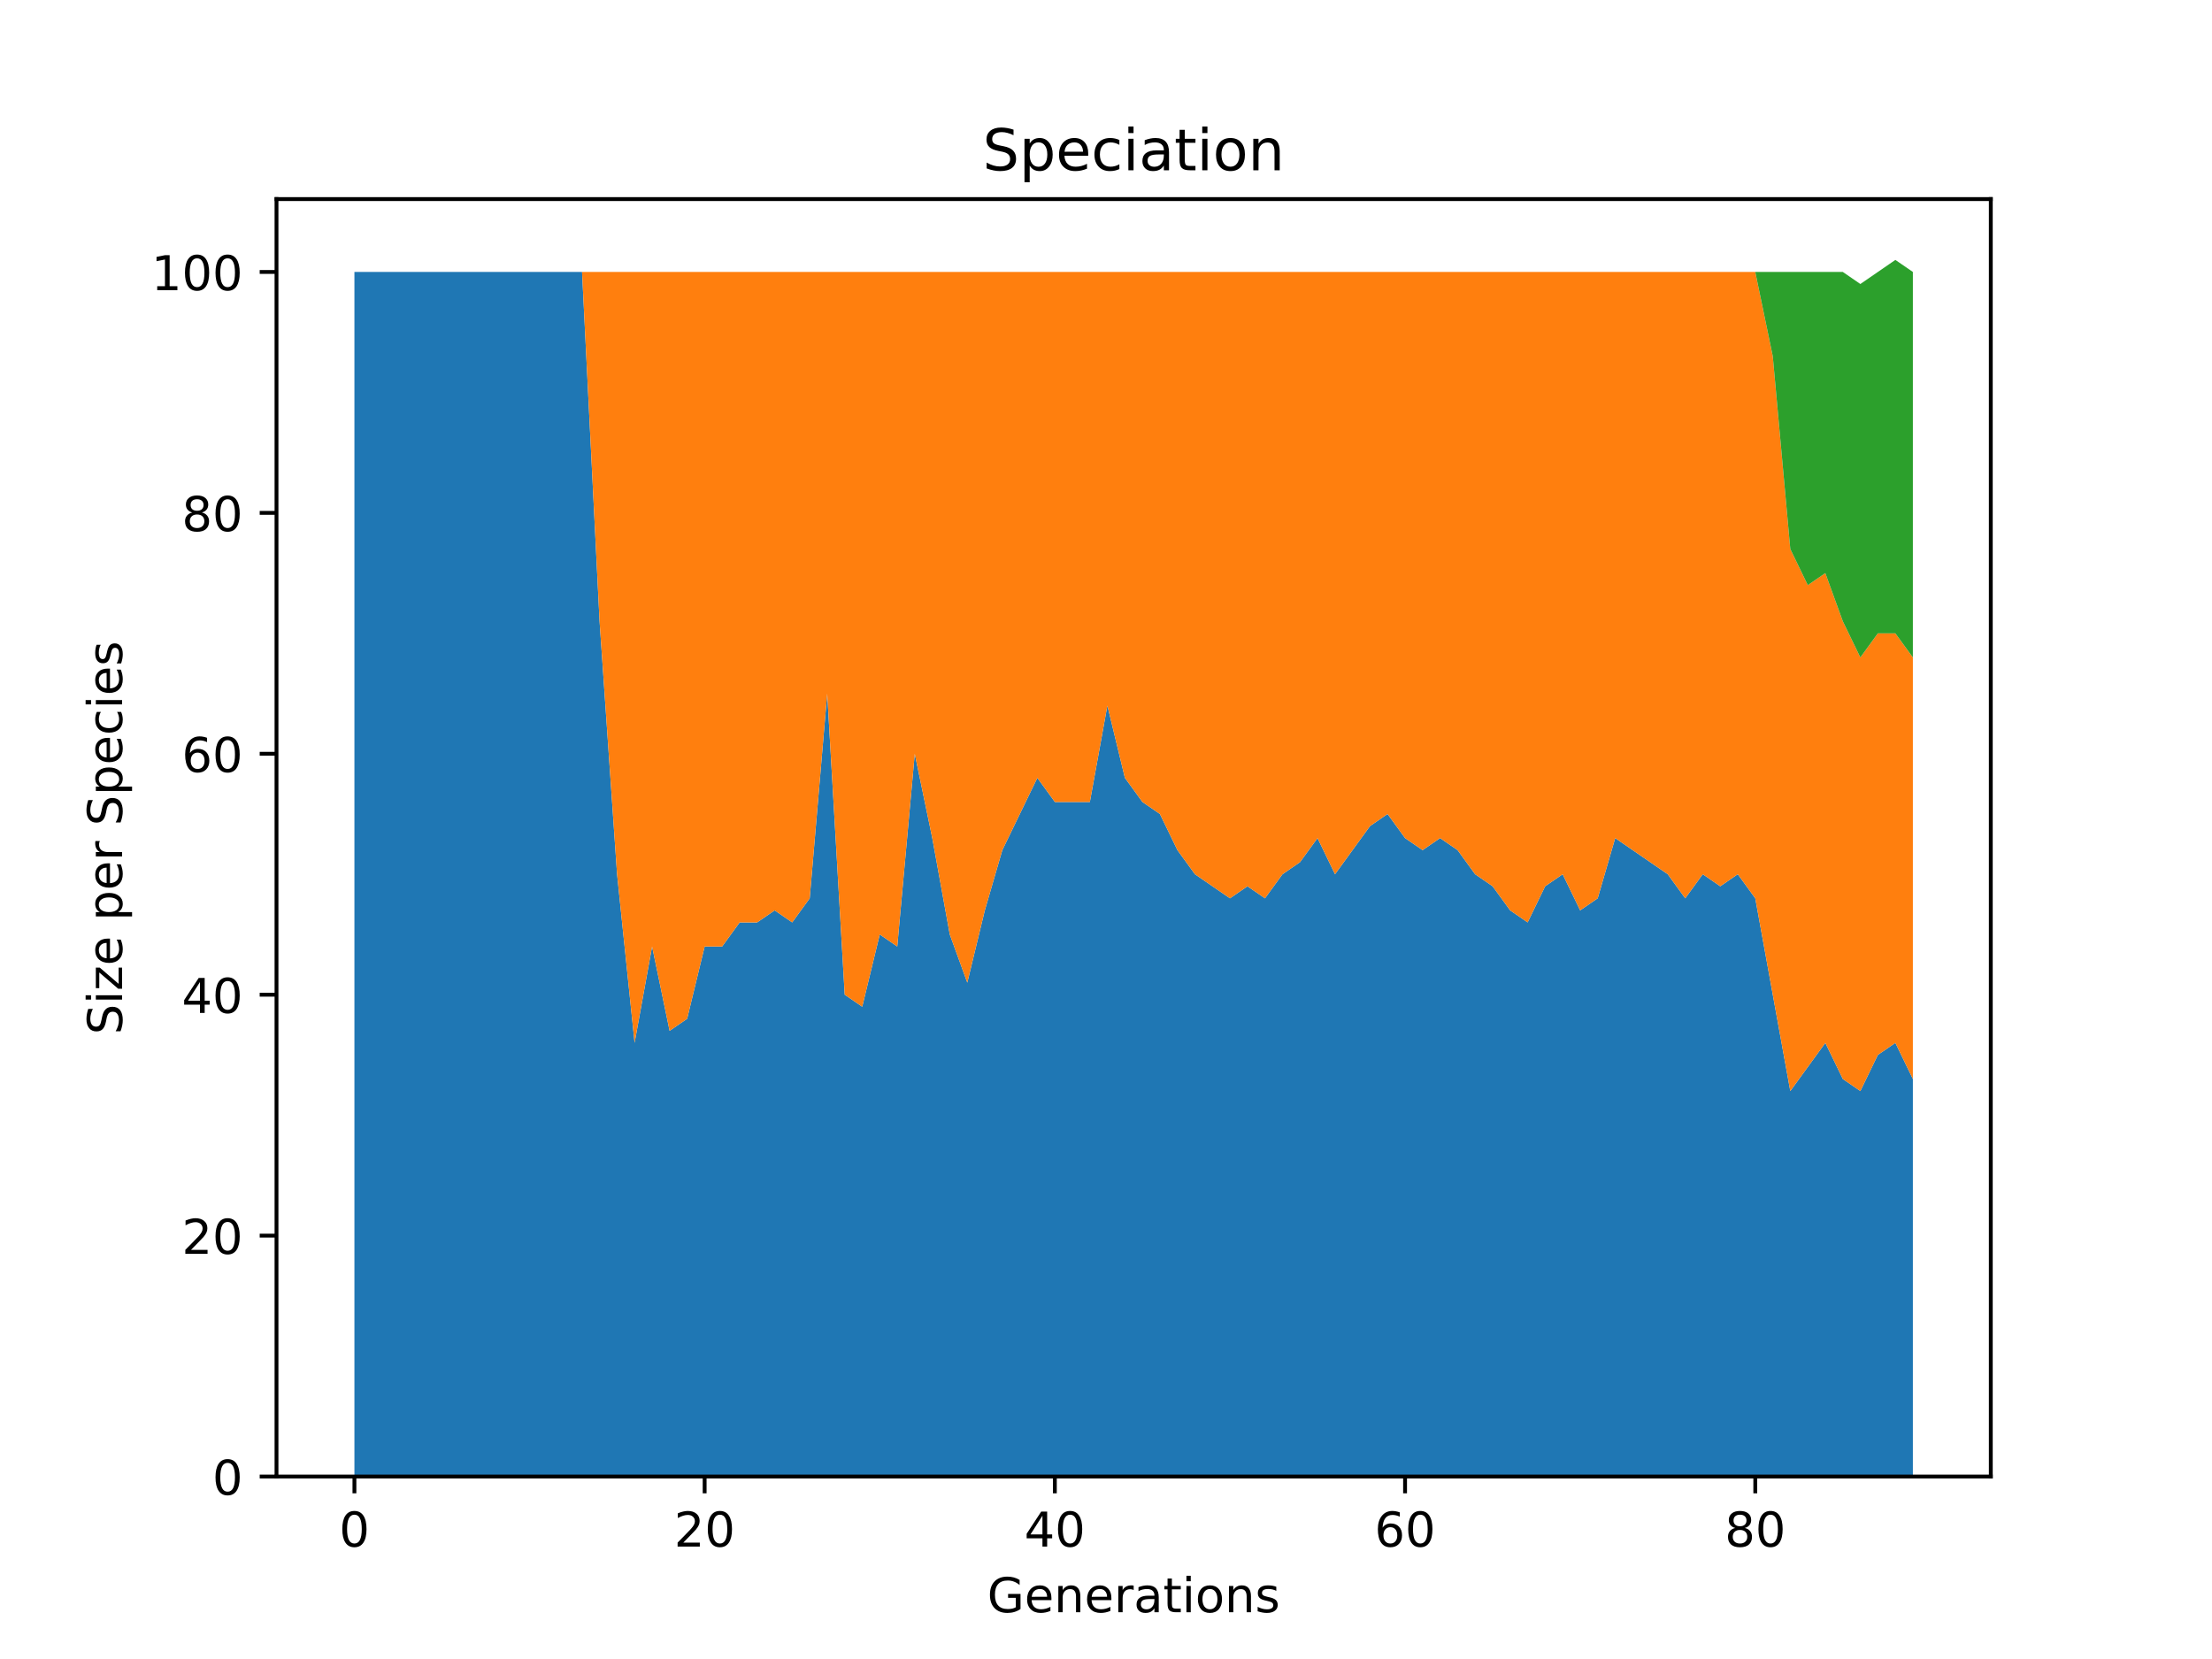 <?xml version="1.0" encoding="utf-8" standalone="no"?>
<!DOCTYPE svg PUBLIC "-//W3C//DTD SVG 1.1//EN"
  "http://www.w3.org/Graphics/SVG/1.1/DTD/svg11.dtd">
<!-- Created with matplotlib (https://matplotlib.org/) -->
<svg height="345.6pt" version="1.1" viewBox="0 0 460.8 345.6" width="460.8pt" xmlns="http://www.w3.org/2000/svg" xmlns:xlink="http://www.w3.org/1999/xlink">
 <defs>
  <style type="text/css">*{stroke-linecap:butt;stroke-linejoin:round;}</style>
 </defs>
 <g id="figure_1">
  <g id="patch_1">
   <path d="M 0 345.6 
L 460.8 345.6 
L 460.8 0 
L 0 0 
z
" style="fill:#ffffff;"/>
  </g>
  <g id="axes_1">
   <g id="patch_2">
    <path d="M 57.6 307.584 
L 414.72 307.584 
L 414.72 41.472 
L 57.6 41.472 
z
" style="fill:#ffffff;"/>
   </g>
   <g id="PolyCollection_1">
    <path clip-path="url(#p6324366376)" d="M 73.833 56.653 
L 73.833 307.584 
L 77.481 307.584 
L 81.128 307.584 
L 84.776 307.584 
L 88.424 307.584 
L 92.072 307.584 
L 95.72 307.584 
L 99.367 307.584 
L 103.015 307.584 
L 106.663 307.584 
L 110.311 307.584 
L 113.959 307.584 
L 117.606 307.584 
L 121.254 307.584 
L 124.902 307.584 
L 128.55 307.584 
L 132.198 307.584 
L 135.845 307.584 
L 139.493 307.584 
L 143.141 307.584 
L 146.789 307.584 
L 150.437 307.584 
L 154.084 307.584 
L 157.732 307.584 
L 161.38 307.584 
L 165.028 307.584 
L 168.676 307.584 
L 172.323 307.584 
L 175.971 307.584 
L 179.619 307.584 
L 183.267 307.584 
L 186.915 307.584 
L 190.562 307.584 
L 194.21 307.584 
L 197.858 307.584 
L 201.506 307.584 
L 205.154 307.584 
L 208.801 307.584 
L 212.449 307.584 
L 216.097 307.584 
L 219.745 307.584 
L 223.393 307.584 
L 227.04 307.584 
L 230.688 307.584 
L 234.336 307.584 
L 237.984 307.584 
L 241.632 307.584 
L 245.28 307.584 
L 248.927 307.584 
L 252.575 307.584 
L 256.223 307.584 
L 259.871 307.584 
L 263.519 307.584 
L 267.166 307.584 
L 270.814 307.584 
L 274.462 307.584 
L 278.11 307.584 
L 281.758 307.584 
L 285.405 307.584 
L 289.053 307.584 
L 292.701 307.584 
L 296.349 307.584 
L 299.997 307.584 
L 303.644 307.584 
L 307.292 307.584 
L 310.94 307.584 
L 314.588 307.584 
L 318.236 307.584 
L 321.883 307.584 
L 325.531 307.584 
L 329.179 307.584 
L 332.827 307.584 
L 336.475 307.584 
L 340.122 307.584 
L 343.77 307.584 
L 347.418 307.584 
L 351.066 307.584 
L 354.714 307.584 
L 358.361 307.584 
L 362.009 307.584 
L 365.657 307.584 
L 369.305 307.584 
L 372.953 307.584 
L 376.6 307.584 
L 380.248 307.584 
L 383.896 307.584 
L 387.544 307.584 
L 391.192 307.584 
L 394.839 307.584 
L 398.487 307.584 
L 398.487 224.777 
L 398.487 224.777 
L 394.839 217.249 
L 391.192 219.758 
L 387.544 227.286 
L 383.896 224.777 
L 380.248 217.249 
L 376.6 222.268 
L 372.953 227.286 
L 369.305 207.212 
L 365.657 187.137 
L 362.009 182.119 
L 358.361 184.628 
L 354.714 182.119 
L 351.066 187.137 
L 347.418 182.119 
L 343.77 179.609 
L 340.122 177.1 
L 336.475 174.591 
L 332.827 187.137 
L 329.179 189.647 
L 325.531 182.119 
L 321.883 184.628 
L 318.236 192.156 
L 314.588 189.647 
L 310.94 184.628 
L 307.292 182.119 
L 303.644 177.1 
L 299.997 174.591 
L 296.349 177.1 
L 292.701 174.591 
L 289.053 169.572 
L 285.405 172.081 
L 281.758 177.1 
L 278.11 182.119 
L 274.462 174.591 
L 270.814 179.609 
L 267.166 182.119 
L 263.519 187.137 
L 259.871 184.628 
L 256.223 187.137 
L 252.575 184.628 
L 248.927 182.119 
L 245.28 177.1 
L 241.632 169.572 
L 237.984 167.063 
L 234.336 162.044 
L 230.688 146.988 
L 227.04 167.063 
L 223.393 167.063 
L 219.745 167.063 
L 216.097 162.044 
L 212.449 169.572 
L 208.801 177.1 
L 205.154 189.647 
L 201.506 204.702 
L 197.858 194.665 
L 194.21 174.591 
L 190.562 157.026 
L 186.915 197.174 
L 183.267 194.665 
L 179.619 209.721 
L 175.971 207.212 
L 172.323 144.479 
L 168.676 187.137 
L 165.028 192.156 
L 161.38 189.647 
L 157.732 192.156 
L 154.084 192.156 
L 150.437 197.174 
L 146.789 197.174 
L 143.141 212.23 
L 139.493 214.74 
L 135.845 197.174 
L 132.198 217.249 
L 128.55 182.119 
L 124.902 129.423 
L 121.254 56.653 
L 117.606 56.653 
L 113.959 56.653 
L 110.311 56.653 
L 106.663 56.653 
L 103.015 56.653 
L 99.367 56.653 
L 95.72 56.653 
L 92.072 56.653 
L 88.424 56.653 
L 84.776 56.653 
L 81.128 56.653 
L 77.481 56.653 
L 73.833 56.653 
z
" style="fill:#1f77b4;"/>
   </g>
   <g id="PolyCollection_2">
    <path clip-path="url(#p6324366376)" d="M 73.833 56.653 
L 73.833 56.653 
L 77.481 56.653 
L 81.128 56.653 
L 84.776 56.653 
L 88.424 56.653 
L 92.072 56.653 
L 95.72 56.653 
L 99.367 56.653 
L 103.015 56.653 
L 106.663 56.653 
L 110.311 56.653 
L 113.959 56.653 
L 117.606 56.653 
L 121.254 56.653 
L 124.902 129.423 
L 128.55 182.119 
L 132.198 217.249 
L 135.845 197.174 
L 139.493 214.74 
L 143.141 212.23 
L 146.789 197.174 
L 150.437 197.174 
L 154.084 192.156 
L 157.732 192.156 
L 161.38 189.647 
L 165.028 192.156 
L 168.676 187.137 
L 172.323 144.479 
L 175.971 207.212 
L 179.619 209.721 
L 183.267 194.665 
L 186.915 197.174 
L 190.562 157.026 
L 194.21 174.591 
L 197.858 194.665 
L 201.506 204.702 
L 205.154 189.647 
L 208.801 177.1 
L 212.449 169.572 
L 216.097 162.044 
L 219.745 167.063 
L 223.393 167.063 
L 227.04 167.063 
L 230.688 146.988 
L 234.336 162.044 
L 237.984 167.063 
L 241.632 169.572 
L 245.28 177.1 
L 248.927 182.119 
L 252.575 184.628 
L 256.223 187.137 
L 259.871 184.628 
L 263.519 187.137 
L 267.166 182.119 
L 270.814 179.609 
L 274.462 174.591 
L 278.11 182.119 
L 281.758 177.1 
L 285.405 172.081 
L 289.053 169.572 
L 292.701 174.591 
L 296.349 177.1 
L 299.997 174.591 
L 303.644 177.1 
L 307.292 182.119 
L 310.94 184.628 
L 314.588 189.647 
L 318.236 192.156 
L 321.883 184.628 
L 325.531 182.119 
L 329.179 189.647 
L 332.827 187.137 
L 336.475 174.591 
L 340.122 177.1 
L 343.77 179.609 
L 347.418 182.119 
L 351.066 187.137 
L 354.714 182.119 
L 358.361 184.628 
L 362.009 182.119 
L 365.657 187.137 
L 369.305 207.212 
L 372.953 227.286 
L 376.6 222.268 
L 380.248 217.249 
L 383.896 224.777 
L 387.544 227.286 
L 391.192 219.758 
L 394.839 217.249 
L 398.487 224.777 
L 398.487 136.951 
L 398.487 136.951 
L 394.839 131.933 
L 391.192 131.933 
L 387.544 136.951 
L 383.896 129.423 
L 380.248 119.386 
L 376.6 121.895 
L 372.953 114.367 
L 369.305 74.218 
L 365.657 56.653 
L 362.009 56.653 
L 358.361 56.653 
L 354.714 56.653 
L 351.066 56.653 
L 347.418 56.653 
L 343.77 56.653 
L 340.122 56.653 
L 336.475 56.653 
L 332.827 56.653 
L 329.179 56.653 
L 325.531 56.653 
L 321.883 56.653 
L 318.236 56.653 
L 314.588 56.653 
L 310.94 56.653 
L 307.292 56.653 
L 303.644 56.653 
L 299.997 56.653 
L 296.349 56.653 
L 292.701 56.653 
L 289.053 56.653 
L 285.405 56.653 
L 281.758 56.653 
L 278.11 56.653 
L 274.462 56.653 
L 270.814 56.653 
L 267.166 56.653 
L 263.519 56.653 
L 259.871 56.653 
L 256.223 56.653 
L 252.575 56.653 
L 248.927 56.653 
L 245.28 56.653 
L 241.632 56.653 
L 237.984 56.653 
L 234.336 56.653 
L 230.688 56.653 
L 227.04 56.653 
L 223.393 56.653 
L 219.745 56.653 
L 216.097 56.653 
L 212.449 56.653 
L 208.801 56.653 
L 205.154 56.653 
L 201.506 56.653 
L 197.858 56.653 
L 194.21 56.653 
L 190.562 56.653 
L 186.915 56.653 
L 183.267 56.653 
L 179.619 56.653 
L 175.971 56.653 
L 172.323 56.653 
L 168.676 56.653 
L 165.028 56.653 
L 161.38 56.653 
L 157.732 56.653 
L 154.084 56.653 
L 150.437 56.653 
L 146.789 56.653 
L 143.141 56.653 
L 139.493 56.653 
L 135.845 56.653 
L 132.198 56.653 
L 128.55 56.653 
L 124.902 56.653 
L 121.254 56.653 
L 117.606 56.653 
L 113.959 56.653 
L 110.311 56.653 
L 106.663 56.653 
L 103.015 56.653 
L 99.367 56.653 
L 95.72 56.653 
L 92.072 56.653 
L 88.424 56.653 
L 84.776 56.653 
L 81.128 56.653 
L 77.481 56.653 
L 73.833 56.653 
z
" style="fill:#ff7f0e;"/>
   </g>
   <g id="PolyCollection_3">
    <path clip-path="url(#p6324366376)" d="M 73.833 56.653 
L 73.833 56.653 
L 77.481 56.653 
L 81.128 56.653 
L 84.776 56.653 
L 88.424 56.653 
L 92.072 56.653 
L 95.72 56.653 
L 99.367 56.653 
L 103.015 56.653 
L 106.663 56.653 
L 110.311 56.653 
L 113.959 56.653 
L 117.606 56.653 
L 121.254 56.653 
L 124.902 56.653 
L 128.55 56.653 
L 132.198 56.653 
L 135.845 56.653 
L 139.493 56.653 
L 143.141 56.653 
L 146.789 56.653 
L 150.437 56.653 
L 154.084 56.653 
L 157.732 56.653 
L 161.38 56.653 
L 165.028 56.653 
L 168.676 56.653 
L 172.323 56.653 
L 175.971 56.653 
L 179.619 56.653 
L 183.267 56.653 
L 186.915 56.653 
L 190.562 56.653 
L 194.21 56.653 
L 197.858 56.653 
L 201.506 56.653 
L 205.154 56.653 
L 208.801 56.653 
L 212.449 56.653 
L 216.097 56.653 
L 219.745 56.653 
L 223.393 56.653 
L 227.04 56.653 
L 230.688 56.653 
L 234.336 56.653 
L 237.984 56.653 
L 241.632 56.653 
L 245.28 56.653 
L 248.927 56.653 
L 252.575 56.653 
L 256.223 56.653 
L 259.871 56.653 
L 263.519 56.653 
L 267.166 56.653 
L 270.814 56.653 
L 274.462 56.653 
L 278.11 56.653 
L 281.758 56.653 
L 285.405 56.653 
L 289.053 56.653 
L 292.701 56.653 
L 296.349 56.653 
L 299.997 56.653 
L 303.644 56.653 
L 307.292 56.653 
L 310.94 56.653 
L 314.588 56.653 
L 318.236 56.653 
L 321.883 56.653 
L 325.531 56.653 
L 329.179 56.653 
L 332.827 56.653 
L 336.475 56.653 
L 340.122 56.653 
L 343.77 56.653 
L 347.418 56.653 
L 351.066 56.653 
L 354.714 56.653 
L 358.361 56.653 
L 362.009 56.653 
L 365.657 56.653 
L 369.305 74.218 
L 372.953 114.367 
L 376.6 121.895 
L 380.248 119.386 
L 383.896 129.423 
L 387.544 136.951 
L 391.192 131.933 
L 394.839 131.933 
L 398.487 136.951 
L 398.487 56.653 
L 398.487 56.653 
L 394.839 54.144 
L 391.192 56.653 
L 387.544 59.163 
L 383.896 56.653 
L 380.248 56.653 
L 376.6 56.653 
L 372.953 56.653 
L 369.305 56.653 
L 365.657 56.653 
L 362.009 56.653 
L 358.361 56.653 
L 354.714 56.653 
L 351.066 56.653 
L 347.418 56.653 
L 343.77 56.653 
L 340.122 56.653 
L 336.475 56.653 
L 332.827 56.653 
L 329.179 56.653 
L 325.531 56.653 
L 321.883 56.653 
L 318.236 56.653 
L 314.588 56.653 
L 310.94 56.653 
L 307.292 56.653 
L 303.644 56.653 
L 299.997 56.653 
L 296.349 56.653 
L 292.701 56.653 
L 289.053 56.653 
L 285.405 56.653 
L 281.758 56.653 
L 278.11 56.653 
L 274.462 56.653 
L 270.814 56.653 
L 267.166 56.653 
L 263.519 56.653 
L 259.871 56.653 
L 256.223 56.653 
L 252.575 56.653 
L 248.927 56.653 
L 245.28 56.653 
L 241.632 56.653 
L 237.984 56.653 
L 234.336 56.653 
L 230.688 56.653 
L 227.04 56.653 
L 223.393 56.653 
L 219.745 56.653 
L 216.097 56.653 
L 212.449 56.653 
L 208.801 56.653 
L 205.154 56.653 
L 201.506 56.653 
L 197.858 56.653 
L 194.21 56.653 
L 190.562 56.653 
L 186.915 56.653 
L 183.267 56.653 
L 179.619 56.653 
L 175.971 56.653 
L 172.323 56.653 
L 168.676 56.653 
L 165.028 56.653 
L 161.38 56.653 
L 157.732 56.653 
L 154.084 56.653 
L 150.437 56.653 
L 146.789 56.653 
L 143.141 56.653 
L 139.493 56.653 
L 135.845 56.653 
L 132.198 56.653 
L 128.55 56.653 
L 124.902 56.653 
L 121.254 56.653 
L 117.606 56.653 
L 113.959 56.653 
L 110.311 56.653 
L 106.663 56.653 
L 103.015 56.653 
L 99.367 56.653 
L 95.72 56.653 
L 92.072 56.653 
L 88.424 56.653 
L 84.776 56.653 
L 81.128 56.653 
L 77.481 56.653 
L 73.833 56.653 
z
" style="fill:#2ca02c;"/>
   </g>
   <g id="matplotlib.axis_1">
    <g id="xtick_1">
     <g id="line2d_1">
      <defs>
       <path d="M 0 0 
L 0 3.5 
" id="mf444175ee3" style="stroke:#000000;stroke-width:0.8;"/>
      </defs>
      <g>
       <use style="stroke:#000000;stroke-width:0.8;" x="73.833" xlink:href="#mf444175ee3" y="307.584"/>
      </g>
     </g>
     <g id="text_1">
      <!-- 0 -->
      <g transform="translate(70.651 322.182)scale(0.1 -0.1)">
       <defs>
        <path d="M 31.781 66.406 
Q 24.172 66.406 20.328 58.906 
Q 16.5 51.422 16.5 36.375 
Q 16.5 21.391 20.328 13.891 
Q 24.172 6.391 31.781 6.391 
Q 39.453 6.391 43.281 13.891 
Q 47.125 21.391 47.125 36.375 
Q 47.125 51.422 43.281 58.906 
Q 39.453 66.406 31.781 66.406 
z
M 31.781 74.219 
Q 44.047 74.219 50.516 64.516 
Q 56.984 54.828 56.984 36.375 
Q 56.984 17.969 50.516 8.266 
Q 44.047 -1.422 31.781 -1.422 
Q 19.531 -1.422 13.062 8.266 
Q 6.594 17.969 6.594 36.375 
Q 6.594 54.828 13.062 64.516 
Q 19.531 74.219 31.781 74.219 
z
" id="DejaVuSans-48"/>
       </defs>
       <use xlink:href="#DejaVuSans-48"/>
      </g>
     </g>
    </g>
    <g id="xtick_2">
     <g id="line2d_2">
      <g>
       <use style="stroke:#000000;stroke-width:0.8;" x="146.789" xlink:href="#mf444175ee3" y="307.584"/>
      </g>
     </g>
     <g id="text_2">
      <!-- 20 -->
      <g transform="translate(140.426 322.182)scale(0.1 -0.1)">
       <defs>
        <path d="M 19.188 8.297 
L 53.609 8.297 
L 53.609 0 
L 7.328 0 
L 7.328 8.297 
Q 12.938 14.109 22.625 23.891 
Q 32.328 33.688 34.812 36.531 
Q 39.547 41.844 41.422 45.531 
Q 43.312 49.219 43.312 52.781 
Q 43.312 58.594 39.234 62.25 
Q 35.156 65.922 28.609 65.922 
Q 23.969 65.922 18.812 64.312 
Q 13.672 62.703 7.812 59.422 
L 7.812 69.391 
Q 13.766 71.781 18.938 73 
Q 24.125 74.219 28.422 74.219 
Q 39.75 74.219 46.484 68.547 
Q 53.219 62.891 53.219 53.422 
Q 53.219 48.922 51.531 44.891 
Q 49.859 40.875 45.406 35.406 
Q 44.188 33.984 37.641 27.219 
Q 31.109 20.453 19.188 8.297 
z
" id="DejaVuSans-50"/>
       </defs>
       <use xlink:href="#DejaVuSans-50"/>
       <use x="63.623" xlink:href="#DejaVuSans-48"/>
      </g>
     </g>
    </g>
    <g id="xtick_3">
     <g id="line2d_3">
      <g>
       <use style="stroke:#000000;stroke-width:0.8;" x="219.745" xlink:href="#mf444175ee3" y="307.584"/>
      </g>
     </g>
     <g id="text_3">
      <!-- 40 -->
      <g transform="translate(213.382 322.182)scale(0.1 -0.1)">
       <defs>
        <path d="M 37.797 64.312 
L 12.891 25.391 
L 37.797 25.391 
z
M 35.203 72.906 
L 47.609 72.906 
L 47.609 25.391 
L 58.016 25.391 
L 58.016 17.188 
L 47.609 17.188 
L 47.609 0 
L 37.797 0 
L 37.797 17.188 
L 4.891 17.188 
L 4.891 26.703 
z
" id="DejaVuSans-52"/>
       </defs>
       <use xlink:href="#DejaVuSans-52"/>
       <use x="63.623" xlink:href="#DejaVuSans-48"/>
      </g>
     </g>
    </g>
    <g id="xtick_4">
     <g id="line2d_4">
      <g>
       <use style="stroke:#000000;stroke-width:0.8;" x="292.701" xlink:href="#mf444175ee3" y="307.584"/>
      </g>
     </g>
     <g id="text_4">
      <!-- 60 -->
      <g transform="translate(286.338 322.182)scale(0.1 -0.1)">
       <defs>
        <path d="M 33.016 40.375 
Q 26.375 40.375 22.484 35.828 
Q 18.609 31.297 18.609 23.391 
Q 18.609 15.531 22.484 10.953 
Q 26.375 6.391 33.016 6.391 
Q 39.656 6.391 43.531 10.953 
Q 47.406 15.531 47.406 23.391 
Q 47.406 31.297 43.531 35.828 
Q 39.656 40.375 33.016 40.375 
z
M 52.594 71.297 
L 52.594 62.312 
Q 48.875 64.062 45.094 64.984 
Q 41.312 65.922 37.594 65.922 
Q 27.828 65.922 22.672 59.328 
Q 17.531 52.734 16.797 39.406 
Q 19.672 43.656 24.016 45.922 
Q 28.375 48.188 33.594 48.188 
Q 44.578 48.188 50.953 41.516 
Q 57.328 34.859 57.328 23.391 
Q 57.328 12.156 50.688 5.359 
Q 44.047 -1.422 33.016 -1.422 
Q 20.359 -1.422 13.672 8.266 
Q 6.984 17.969 6.984 36.375 
Q 6.984 53.656 15.188 63.938 
Q 23.391 74.219 37.203 74.219 
Q 40.922 74.219 44.703 73.484 
Q 48.484 72.75 52.594 71.297 
z
" id="DejaVuSans-54"/>
       </defs>
       <use xlink:href="#DejaVuSans-54"/>
       <use x="63.623" xlink:href="#DejaVuSans-48"/>
      </g>
     </g>
    </g>
    <g id="xtick_5">
     <g id="line2d_5">
      <g>
       <use style="stroke:#000000;stroke-width:0.8;" x="365.657" xlink:href="#mf444175ee3" y="307.584"/>
      </g>
     </g>
     <g id="text_5">
      <!-- 80 -->
      <g transform="translate(359.295 322.182)scale(0.1 -0.1)">
       <defs>
        <path d="M 31.781 34.625 
Q 24.75 34.625 20.719 30.859 
Q 16.703 27.094 16.703 20.516 
Q 16.703 13.922 20.719 10.156 
Q 24.75 6.391 31.781 6.391 
Q 38.812 6.391 42.859 10.172 
Q 46.922 13.969 46.922 20.516 
Q 46.922 27.094 42.891 30.859 
Q 38.875 34.625 31.781 34.625 
z
M 21.922 38.812 
Q 15.578 40.375 12.031 44.719 
Q 8.5 49.078 8.5 55.328 
Q 8.5 64.062 14.719 69.141 
Q 20.953 74.219 31.781 74.219 
Q 42.672 74.219 48.875 69.141 
Q 55.078 64.062 55.078 55.328 
Q 55.078 49.078 51.531 44.719 
Q 48 40.375 41.703 38.812 
Q 48.828 37.156 52.797 32.312 
Q 56.781 27.484 56.781 20.516 
Q 56.781 9.906 50.312 4.234 
Q 43.844 -1.422 31.781 -1.422 
Q 19.734 -1.422 13.25 4.234 
Q 6.781 9.906 6.781 20.516 
Q 6.781 27.484 10.781 32.312 
Q 14.797 37.156 21.922 38.812 
z
M 18.312 54.391 
Q 18.312 48.734 21.844 45.562 
Q 25.391 42.391 31.781 42.391 
Q 38.141 42.391 41.719 45.562 
Q 45.312 48.734 45.312 54.391 
Q 45.312 60.062 41.719 63.234 
Q 38.141 66.406 31.781 66.406 
Q 25.391 66.406 21.844 63.234 
Q 18.312 60.062 18.312 54.391 
z
" id="DejaVuSans-56"/>
       </defs>
       <use xlink:href="#DejaVuSans-56"/>
       <use x="63.623" xlink:href="#DejaVuSans-48"/>
      </g>
     </g>
    </g>
    <g id="text_6">
     <!-- Generations -->
     <g transform="translate(205.662 335.861)scale(0.1 -0.1)">
      <defs>
       <path d="M 59.516 10.406 
L 59.516 29.984 
L 43.406 29.984 
L 43.406 38.094 
L 69.281 38.094 
L 69.281 6.781 
Q 63.578 2.734 56.688 0.656 
Q 49.812 -1.422 42 -1.422 
Q 24.906 -1.422 15.25 8.562 
Q 5.609 18.562 5.609 36.375 
Q 5.609 54.25 15.25 64.234 
Q 24.906 74.219 42 74.219 
Q 49.125 74.219 55.547 72.453 
Q 61.969 70.703 67.391 67.281 
L 67.391 56.781 
Q 61.922 61.422 55.766 63.766 
Q 49.609 66.109 42.828 66.109 
Q 29.438 66.109 22.719 58.641 
Q 16.016 51.172 16.016 36.375 
Q 16.016 21.625 22.719 14.156 
Q 29.438 6.688 42.828 6.688 
Q 48.047 6.688 52.141 7.594 
Q 56.25 8.5 59.516 10.406 
z
" id="DejaVuSans-71"/>
       <path d="M 56.203 29.594 
L 56.203 25.203 
L 14.891 25.203 
Q 15.484 15.922 20.484 11.062 
Q 25.484 6.203 34.422 6.203 
Q 39.594 6.203 44.453 7.469 
Q 49.312 8.734 54.109 11.281 
L 54.109 2.781 
Q 49.266 0.734 44.188 -0.344 
Q 39.109 -1.422 33.891 -1.422 
Q 20.797 -1.422 13.156 6.188 
Q 5.516 13.812 5.516 26.812 
Q 5.516 40.234 12.766 48.109 
Q 20.016 56 32.328 56 
Q 43.359 56 49.781 48.891 
Q 56.203 41.797 56.203 29.594 
z
M 47.219 32.234 
Q 47.125 39.594 43.094 43.984 
Q 39.062 48.391 32.422 48.391 
Q 24.906 48.391 20.391 44.141 
Q 15.875 39.891 15.188 32.172 
z
" id="DejaVuSans-101"/>
       <path d="M 54.891 33.016 
L 54.891 0 
L 45.906 0 
L 45.906 32.719 
Q 45.906 40.484 42.875 44.328 
Q 39.844 48.188 33.797 48.188 
Q 26.516 48.188 22.312 43.547 
Q 18.109 38.922 18.109 30.906 
L 18.109 0 
L 9.078 0 
L 9.078 54.688 
L 18.109 54.688 
L 18.109 46.188 
Q 21.344 51.125 25.703 53.562 
Q 30.078 56 35.797 56 
Q 45.219 56 50.047 50.172 
Q 54.891 44.344 54.891 33.016 
z
" id="DejaVuSans-110"/>
       <path d="M 41.109 46.297 
Q 39.594 47.172 37.812 47.578 
Q 36.031 48 33.891 48 
Q 26.266 48 22.188 43.047 
Q 18.109 38.094 18.109 28.812 
L 18.109 0 
L 9.078 0 
L 9.078 54.688 
L 18.109 54.688 
L 18.109 46.188 
Q 20.953 51.172 25.484 53.578 
Q 30.031 56 36.531 56 
Q 37.453 56 38.578 55.875 
Q 39.703 55.766 41.062 55.516 
z
" id="DejaVuSans-114"/>
       <path d="M 34.281 27.484 
Q 23.391 27.484 19.188 25 
Q 14.984 22.516 14.984 16.5 
Q 14.984 11.719 18.141 8.906 
Q 21.297 6.109 26.703 6.109 
Q 34.188 6.109 38.703 11.406 
Q 43.219 16.703 43.219 25.484 
L 43.219 27.484 
z
M 52.203 31.203 
L 52.203 0 
L 43.219 0 
L 43.219 8.297 
Q 40.141 3.328 35.547 0.953 
Q 30.953 -1.422 24.312 -1.422 
Q 15.922 -1.422 10.953 3.297 
Q 6 8.016 6 15.922 
Q 6 25.141 12.172 29.828 
Q 18.359 34.516 30.609 34.516 
L 43.219 34.516 
L 43.219 35.406 
Q 43.219 41.609 39.141 45 
Q 35.062 48.391 27.688 48.391 
Q 23 48.391 18.547 47.266 
Q 14.109 46.141 10.016 43.891 
L 10.016 52.203 
Q 14.938 54.109 19.578 55.047 
Q 24.219 56 28.609 56 
Q 40.484 56 46.344 49.844 
Q 52.203 43.703 52.203 31.203 
z
" id="DejaVuSans-97"/>
       <path d="M 18.312 70.219 
L 18.312 54.688 
L 36.812 54.688 
L 36.812 47.703 
L 18.312 47.703 
L 18.312 18.016 
Q 18.312 11.328 20.141 9.422 
Q 21.969 7.516 27.594 7.516 
L 36.812 7.516 
L 36.812 0 
L 27.594 0 
Q 17.188 0 13.234 3.875 
Q 9.281 7.766 9.281 18.016 
L 9.281 47.703 
L 2.688 47.703 
L 2.688 54.688 
L 9.281 54.688 
L 9.281 70.219 
z
" id="DejaVuSans-116"/>
       <path d="M 9.422 54.688 
L 18.406 54.688 
L 18.406 0 
L 9.422 0 
z
M 9.422 75.984 
L 18.406 75.984 
L 18.406 64.594 
L 9.422 64.594 
z
" id="DejaVuSans-105"/>
       <path d="M 30.609 48.391 
Q 23.391 48.391 19.188 42.75 
Q 14.984 37.109 14.984 27.297 
Q 14.984 17.484 19.156 11.844 
Q 23.344 6.203 30.609 6.203 
Q 37.797 6.203 41.984 11.859 
Q 46.188 17.531 46.188 27.297 
Q 46.188 37.016 41.984 42.703 
Q 37.797 48.391 30.609 48.391 
z
M 30.609 56 
Q 42.328 56 49.016 48.375 
Q 55.719 40.766 55.719 27.297 
Q 55.719 13.875 49.016 6.219 
Q 42.328 -1.422 30.609 -1.422 
Q 18.844 -1.422 12.172 6.219 
Q 5.516 13.875 5.516 27.297 
Q 5.516 40.766 12.172 48.375 
Q 18.844 56 30.609 56 
z
" id="DejaVuSans-111"/>
       <path d="M 44.281 53.078 
L 44.281 44.578 
Q 40.484 46.531 36.375 47.5 
Q 32.281 48.484 27.875 48.484 
Q 21.188 48.484 17.844 46.438 
Q 14.5 44.391 14.5 40.281 
Q 14.5 37.156 16.891 35.375 
Q 19.281 33.594 26.516 31.984 
L 29.594 31.297 
Q 39.156 29.25 43.188 25.516 
Q 47.219 21.781 47.219 15.094 
Q 47.219 7.469 41.188 3.016 
Q 35.156 -1.422 24.609 -1.422 
Q 20.219 -1.422 15.453 -0.562 
Q 10.688 0.297 5.422 2 
L 5.422 11.281 
Q 10.406 8.688 15.234 7.391 
Q 20.062 6.109 24.812 6.109 
Q 31.156 6.109 34.562 8.281 
Q 37.984 10.453 37.984 14.406 
Q 37.984 18.062 35.516 20.016 
Q 33.062 21.969 24.703 23.781 
L 21.578 24.516 
Q 13.234 26.266 9.516 29.906 
Q 5.812 33.547 5.812 39.891 
Q 5.812 47.609 11.281 51.797 
Q 16.75 56 26.812 56 
Q 31.781 56 36.172 55.266 
Q 40.578 54.547 44.281 53.078 
z
" id="DejaVuSans-115"/>
      </defs>
      <use xlink:href="#DejaVuSans-71"/>
      <use x="77.49" xlink:href="#DejaVuSans-101"/>
      <use x="139.014" xlink:href="#DejaVuSans-110"/>
      <use x="202.393" xlink:href="#DejaVuSans-101"/>
      <use x="263.916" xlink:href="#DejaVuSans-114"/>
      <use x="305.029" xlink:href="#DejaVuSans-97"/>
      <use x="366.309" xlink:href="#DejaVuSans-116"/>
      <use x="405.518" xlink:href="#DejaVuSans-105"/>
      <use x="433.301" xlink:href="#DejaVuSans-111"/>
      <use x="494.482" xlink:href="#DejaVuSans-110"/>
      <use x="557.861" xlink:href="#DejaVuSans-115"/>
     </g>
    </g>
   </g>
   <g id="matplotlib.axis_2">
    <g id="ytick_1">
     <g id="line2d_6">
      <defs>
       <path d="M 0 0 
L -3.5 0 
" id="m19741fb4b6" style="stroke:#000000;stroke-width:0.8;"/>
      </defs>
      <g>
       <use style="stroke:#000000;stroke-width:0.8;" x="57.6" xlink:href="#m19741fb4b6" y="307.584"/>
      </g>
     </g>
     <g id="text_7">
      <!-- 0 -->
      <g transform="translate(44.237 311.383)scale(0.1 -0.1)">
       <use xlink:href="#DejaVuSans-48"/>
      </g>
     </g>
    </g>
    <g id="ytick_2">
     <g id="line2d_7">
      <g>
       <use style="stroke:#000000;stroke-width:0.8;" x="57.6" xlink:href="#m19741fb4b6" y="257.398"/>
      </g>
     </g>
     <g id="text_8">
      <!-- 20 -->
      <g transform="translate(37.875 261.197)scale(0.1 -0.1)">
       <use xlink:href="#DejaVuSans-50"/>
       <use x="63.623" xlink:href="#DejaVuSans-48"/>
      </g>
     </g>
    </g>
    <g id="ytick_3">
     <g id="line2d_8">
      <g>
       <use style="stroke:#000000;stroke-width:0.8;" x="57.6" xlink:href="#m19741fb4b6" y="207.212"/>
      </g>
     </g>
     <g id="text_9">
      <!-- 40 -->
      <g transform="translate(37.875 211.011)scale(0.1 -0.1)">
       <use xlink:href="#DejaVuSans-52"/>
       <use x="63.623" xlink:href="#DejaVuSans-48"/>
      </g>
     </g>
    </g>
    <g id="ytick_4">
     <g id="line2d_9">
      <g>
       <use style="stroke:#000000;stroke-width:0.8;" x="57.6" xlink:href="#m19741fb4b6" y="157.026"/>
      </g>
     </g>
     <g id="text_10">
      <!-- 60 -->
      <g transform="translate(37.875 160.825)scale(0.1 -0.1)">
       <use xlink:href="#DejaVuSans-54"/>
       <use x="63.623" xlink:href="#DejaVuSans-48"/>
      </g>
     </g>
    </g>
    <g id="ytick_5">
     <g id="line2d_10">
      <g>
       <use style="stroke:#000000;stroke-width:0.8;" x="57.6" xlink:href="#m19741fb4b6" y="106.839"/>
      </g>
     </g>
     <g id="text_11">
      <!-- 80 -->
      <g transform="translate(37.875 110.639)scale(0.1 -0.1)">
       <use xlink:href="#DejaVuSans-56"/>
       <use x="63.623" xlink:href="#DejaVuSans-48"/>
      </g>
     </g>
    </g>
    <g id="ytick_6">
     <g id="line2d_11">
      <g>
       <use style="stroke:#000000;stroke-width:0.8;" x="57.6" xlink:href="#m19741fb4b6" y="56.653"/>
      </g>
     </g>
     <g id="text_12">
      <!-- 100 -->
      <g transform="translate(31.512 60.453)scale(0.1 -0.1)">
       <defs>
        <path d="M 12.406 8.297 
L 28.516 8.297 
L 28.516 63.922 
L 10.984 60.406 
L 10.984 69.391 
L 28.422 72.906 
L 38.281 72.906 
L 38.281 8.297 
L 54.391 8.297 
L 54.391 0 
L 12.406 0 
z
" id="DejaVuSans-49"/>
       </defs>
       <use xlink:href="#DejaVuSans-49"/>
       <use x="63.623" xlink:href="#DejaVuSans-48"/>
       <use x="127.246" xlink:href="#DejaVuSans-48"/>
      </g>
     </g>
    </g>
    <g id="text_13">
     <!-- Size per Species -->
     <g transform="translate(25.433 215.521)rotate(-90)scale(0.1 -0.1)">
      <defs>
       <path d="M 53.516 70.516 
L 53.516 60.891 
Q 47.906 63.578 42.922 64.891 
Q 37.938 66.219 33.297 66.219 
Q 25.25 66.219 20.875 63.094 
Q 16.5 59.969 16.5 54.203 
Q 16.5 49.359 19.406 46.891 
Q 22.312 44.438 30.422 42.922 
L 36.375 41.703 
Q 47.406 39.594 52.656 34.297 
Q 57.906 29 57.906 20.125 
Q 57.906 9.516 50.797 4.047 
Q 43.703 -1.422 29.984 -1.422 
Q 24.812 -1.422 18.969 -0.25 
Q 13.141 0.922 6.891 3.219 
L 6.891 13.375 
Q 12.891 10.016 18.656 8.297 
Q 24.422 6.594 29.984 6.594 
Q 38.422 6.594 43.016 9.906 
Q 47.609 13.234 47.609 19.391 
Q 47.609 24.75 44.312 27.781 
Q 41.016 30.812 33.5 32.328 
L 27.484 33.5 
Q 16.453 35.688 11.516 40.375 
Q 6.594 45.062 6.594 53.422 
Q 6.594 63.094 13.406 68.656 
Q 20.219 74.219 32.172 74.219 
Q 37.312 74.219 42.625 73.281 
Q 47.953 72.359 53.516 70.516 
z
" id="DejaVuSans-83"/>
       <path d="M 5.516 54.688 
L 48.188 54.688 
L 48.188 46.484 
L 14.406 7.172 
L 48.188 7.172 
L 48.188 0 
L 4.297 0 
L 4.297 8.203 
L 38.094 47.516 
L 5.516 47.516 
z
" id="DejaVuSans-122"/>
       <path id="DejaVuSans-32"/>
       <path d="M 18.109 8.203 
L 18.109 -20.797 
L 9.078 -20.797 
L 9.078 54.688 
L 18.109 54.688 
L 18.109 46.391 
Q 20.953 51.266 25.266 53.625 
Q 29.594 56 35.594 56 
Q 45.562 56 51.781 48.094 
Q 58.016 40.188 58.016 27.297 
Q 58.016 14.406 51.781 6.484 
Q 45.562 -1.422 35.594 -1.422 
Q 29.594 -1.422 25.266 0.953 
Q 20.953 3.328 18.109 8.203 
z
M 48.688 27.297 
Q 48.688 37.203 44.609 42.844 
Q 40.531 48.484 33.406 48.484 
Q 26.266 48.484 22.188 42.844 
Q 18.109 37.203 18.109 27.297 
Q 18.109 17.391 22.188 11.75 
Q 26.266 6.109 33.406 6.109 
Q 40.531 6.109 44.609 11.75 
Q 48.688 17.391 48.688 27.297 
z
" id="DejaVuSans-112"/>
       <path d="M 48.781 52.594 
L 48.781 44.188 
Q 44.969 46.297 41.141 47.344 
Q 37.312 48.391 33.406 48.391 
Q 24.656 48.391 19.812 42.844 
Q 14.984 37.312 14.984 27.297 
Q 14.984 17.281 19.812 11.734 
Q 24.656 6.203 33.406 6.203 
Q 37.312 6.203 41.141 7.25 
Q 44.969 8.297 48.781 10.406 
L 48.781 2.094 
Q 45.016 0.344 40.984 -0.531 
Q 36.969 -1.422 32.422 -1.422 
Q 20.062 -1.422 12.781 6.344 
Q 5.516 14.109 5.516 27.297 
Q 5.516 40.672 12.859 48.328 
Q 20.219 56 33.016 56 
Q 37.156 56 41.109 55.141 
Q 45.062 54.297 48.781 52.594 
z
" id="DejaVuSans-99"/>
      </defs>
      <use xlink:href="#DejaVuSans-83"/>
      <use x="63.477" xlink:href="#DejaVuSans-105"/>
      <use x="91.26" xlink:href="#DejaVuSans-122"/>
      <use x="143.75" xlink:href="#DejaVuSans-101"/>
      <use x="205.273" xlink:href="#DejaVuSans-32"/>
      <use x="237.061" xlink:href="#DejaVuSans-112"/>
      <use x="300.537" xlink:href="#DejaVuSans-101"/>
      <use x="362.061" xlink:href="#DejaVuSans-114"/>
      <use x="403.174" xlink:href="#DejaVuSans-32"/>
      <use x="434.961" xlink:href="#DejaVuSans-83"/>
      <use x="498.438" xlink:href="#DejaVuSans-112"/>
      <use x="561.914" xlink:href="#DejaVuSans-101"/>
      <use x="623.438" xlink:href="#DejaVuSans-99"/>
      <use x="678.418" xlink:href="#DejaVuSans-105"/>
      <use x="706.201" xlink:href="#DejaVuSans-101"/>
      <use x="767.725" xlink:href="#DejaVuSans-115"/>
     </g>
    </g>
   </g>
   <g id="patch_3">
    <path d="M 57.6 307.584 
L 57.6 41.472 
" style="fill:none;stroke:#000000;stroke-linecap:square;stroke-linejoin:miter;stroke-width:0.8;"/>
   </g>
   <g id="patch_4">
    <path d="M 414.72 307.584 
L 414.72 41.472 
" style="fill:none;stroke:#000000;stroke-linecap:square;stroke-linejoin:miter;stroke-width:0.8;"/>
   </g>
   <g id="patch_5">
    <path d="M 57.6 307.584 
L 414.72 307.584 
" style="fill:none;stroke:#000000;stroke-linecap:square;stroke-linejoin:miter;stroke-width:0.8;"/>
   </g>
   <g id="patch_6">
    <path d="M 57.6 41.472 
L 414.72 41.472 
" style="fill:none;stroke:#000000;stroke-linecap:square;stroke-linejoin:miter;stroke-width:0.8;"/>
   </g>
   <g id="text_14">
    <!-- Speciation -->
    <g transform="translate(204.714 35.472)scale(0.12 -0.12)">
     <use xlink:href="#DejaVuSans-83"/>
     <use x="63.477" xlink:href="#DejaVuSans-112"/>
     <use x="126.953" xlink:href="#DejaVuSans-101"/>
     <use x="188.477" xlink:href="#DejaVuSans-99"/>
     <use x="243.457" xlink:href="#DejaVuSans-105"/>
     <use x="271.24" xlink:href="#DejaVuSans-97"/>
     <use x="332.52" xlink:href="#DejaVuSans-116"/>
     <use x="371.729" xlink:href="#DejaVuSans-105"/>
     <use x="399.512" xlink:href="#DejaVuSans-111"/>
     <use x="460.693" xlink:href="#DejaVuSans-110"/>
    </g>
   </g>
  </g>
 </g>
 <defs>
  <clipPath id="p6324366376">
   <rect height="266.112" width="357.12" x="57.6" y="41.472"/>
  </clipPath>
 </defs>
</svg>
